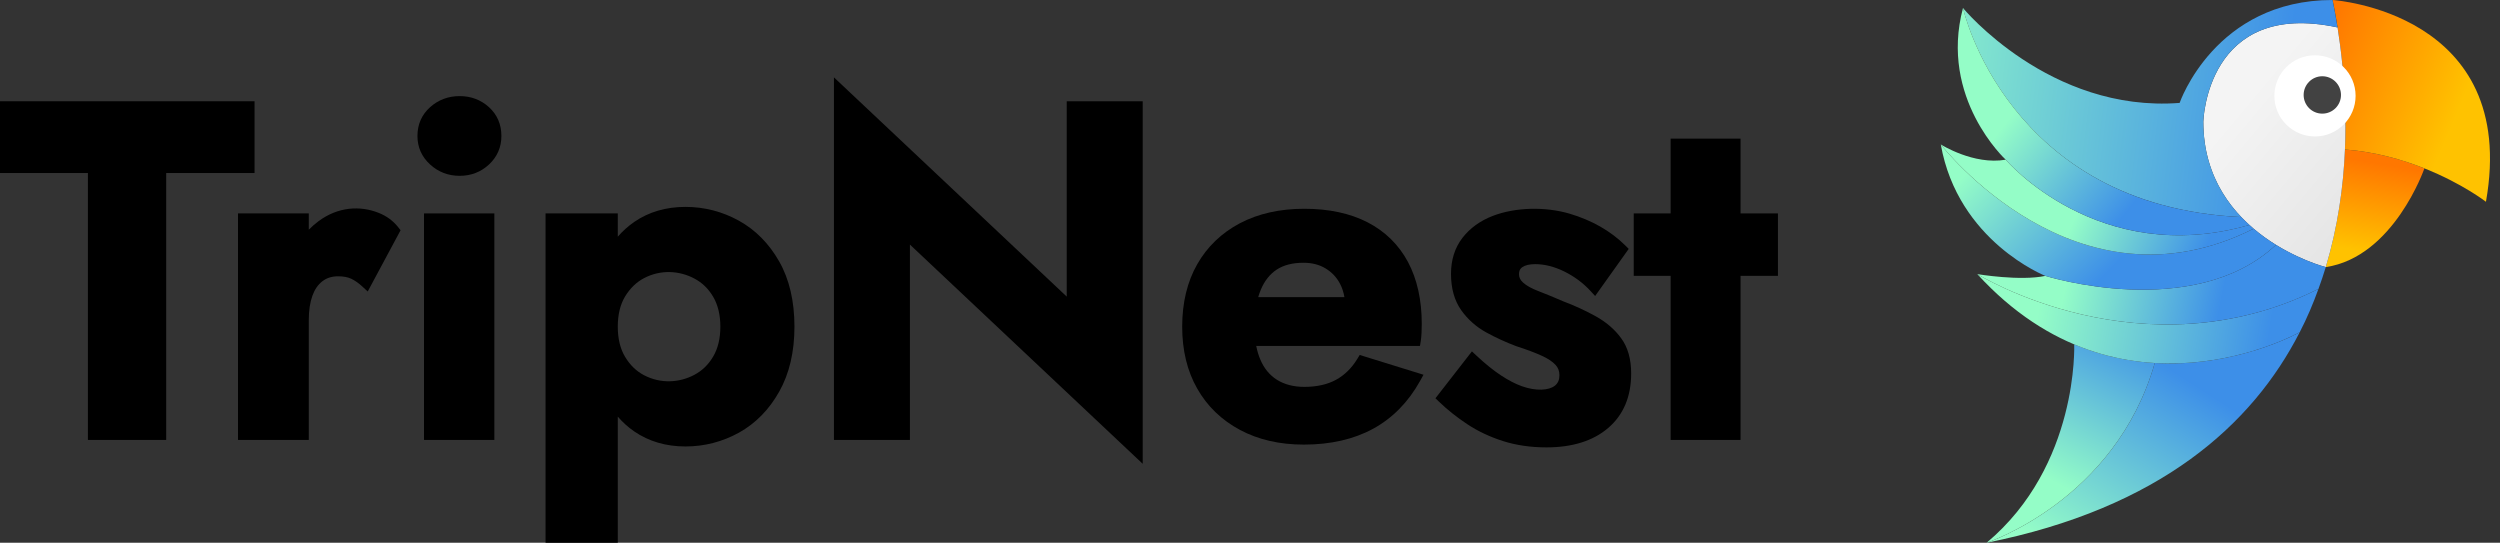<svg width="152" height="33" viewBox="0 0 152 33" fill="none" xmlns="http://www.w3.org/2000/svg">
<rect x="0" y="0" width="152" height="33" fill="#333333" stroke="none"/>
<path d="M142.572 9.077C142.478 11.356 142.139 13.801 141.405 16.239C141.405 16.239 141.405 16.239 141.411 16.239C145.542 15.619 147.4 10.245 147.404 10.238C146.052 9.698 144.402 9.228 142.572 9.09V9.077Z" fill="url(#paint0_linear)"/>
<path d="M141.822 0.001C142.147 1.576 142.508 3.885 142.585 6.572C142.612 7.377 142.612 8.214 142.574 9.077V9.09C144.404 9.228 146.053 9.699 147.406 10.238C149.708 11.155 151.146 12.268 151.146 12.268C153.19 0.726 141.822 0.001 141.822 0.001Z" fill="url(#paint1_linear)"/>
<path d="M142.585 6.572C142.529 4.719 142.343 3.044 142.124 1.668C134.147 -0.05 133.962 7.396 133.962 7.396C133.962 14.348 141.407 16.24 141.407 16.24C142.141 13.802 142.479 11.356 142.574 9.077C142.612 8.213 142.612 7.377 142.585 6.572Z" fill="url(#paint2_linear)"/>
<path d="M131.011 22.07C128.605 30.436 120.787 33 120.787 33C131.308 30.893 136.937 25.842 139.822 20.2C139.735 20.251 135.921 22.361 131.011 22.07Z" fill="url(#paint3_linear)"/>
<path d="M131.011 22.07C129.462 21.978 127.801 21.652 126.112 20.938C126.112 20.944 126.402 28.299 120.787 33C120.788 33 128.605 30.436 131.011 22.07Z" fill="url(#paint4_linear)"/>
<path d="M143.22 5.826C143.22 7.193 142.111 8.296 140.753 8.296C139.387 8.296 138.282 7.193 138.282 5.826C138.282 4.464 139.387 3.361 140.753 3.361C142.111 3.362 143.22 4.464 143.22 5.826Z" fill="white"/>
<path d="M142.332 5.774C142.332 6.401 141.824 6.909 141.195 6.909C140.569 6.909 140.061 6.401 140.061 5.774C140.061 5.147 140.569 4.636 141.195 4.636C141.824 4.636 142.332 5.147 142.332 5.774Z" fill="#424242"/>
<path d="M139.822 20.2C140.273 19.332 140.643 18.452 140.962 17.567C130.265 22.913 120.22 16.666 120.22 16.666C128.955 26.222 139.674 20.284 139.822 20.2Z" fill="url(#paint5_linear)"/>
<path d="M120.22 16.666C120.22 16.666 130.265 22.913 140.963 17.567C141.122 17.125 141.274 16.683 141.407 16.239C141.407 16.239 139.982 15.878 138.381 14.888C133.326 19.6 124.361 16.774 124.361 16.774C122.813 17.102 120.22 16.666 120.22 16.666Z" fill="url(#paint6_linear)"/>
<path d="M124.36 16.775C124.36 16.775 133.325 19.6 138.381 14.888C137.933 14.613 137.471 14.285 137.022 13.904C126.179 19.381 118 8.783 118 8.783C119.045 14.684 124.36 16.775 124.36 16.775Z" fill="url(#paint7_linear)"/>
<path d="M118 8.783C118 8.783 126.179 19.381 137.022 13.904C136.937 13.831 136.853 13.754 136.766 13.676C127.57 16.333 121.946 9.709 121.946 9.709C120.003 10.052 118 8.783 118 8.783Z" fill="url(#paint8_linear)"/>
<path d="M136.265 13.198C136.271 13.198 136.274 13.199 136.274 13.199C134.988 11.853 133.96 9.974 133.96 7.395C133.96 7.395 134.144 -0.05 142.121 1.667C142.023 1.048 141.917 0.488 141.819 0C134.663 0 132.522 6.257 132.522 6.257C124.614 6.866 119.347 0.485 119.347 0.485C119.347 0.485 121.994 12.508 136.265 13.198Z" fill="url(#paint9_linear)"/>
<path d="M121.946 9.709C121.946 9.709 127.571 16.332 136.766 13.676C136.601 13.526 136.434 13.366 136.276 13.2C136.276 13.2 136.272 13.199 136.267 13.199C121.996 12.509 119.35 0.487 119.35 0.487C117.888 5.975 121.946 9.709 121.946 9.709Z" fill="url(#paint10_linear)"/>
<path d="M15.477 6.156H0V10.519H5.345V26.748H10.105V10.519H15.477V6.156Z" fill="black"/>
<path d="M23.032 12.946C21.898 12.488 20.542 12.569 19.354 13.458C19.15 13.612 18.956 13.781 18.774 13.965V12.976H14.47V26.747H18.774V19.463C18.774 18.879 18.849 18.38 18.997 17.975C19.133 17.596 19.337 17.302 19.605 17.097C19.867 16.897 20.178 16.799 20.557 16.799C20.88 16.799 21.15 16.85 21.359 16.95C21.584 17.058 21.808 17.216 22.027 17.418L22.357 17.723L24.355 13.999L24.214 13.82C23.909 13.431 23.511 13.136 23.032 12.946Z" fill="black"/>
<path d="M27.948 5.843C27.256 5.843 26.653 6.069 26.153 6.514C25.642 6.972 25.381 7.561 25.381 8.267C25.381 8.951 25.64 9.534 26.15 10C26.647 10.457 27.253 10.69 27.947 10.69C28.641 10.69 29.242 10.457 29.735 9.998C30.232 9.532 30.485 8.95 30.485 8.267C30.485 7.562 30.232 6.974 29.73 6.516C29.238 6.07 28.638 5.843 27.948 5.843Z" fill="black"/>
<path d="M30.057 12.976H25.78V26.748H30.057V12.976Z" fill="black"/>
<path d="M44.926 13.419C43.919 12.862 42.824 12.579 41.674 12.579C40.491 12.579 39.444 12.886 38.561 13.493C38.193 13.748 37.859 14.048 37.561 14.39V12.976H33.17V33H37.561V25.331C37.859 25.676 38.193 25.977 38.562 26.231C39.444 26.836 40.491 27.145 41.674 27.145C42.824 27.145 43.919 26.863 44.928 26.306C45.938 25.744 46.762 24.906 47.375 23.813C47.991 22.724 48.303 21.394 48.303 19.863C48.303 18.312 47.991 16.977 47.375 15.897C46.76 14.813 45.938 13.98 44.926 13.419ZM39.15 16.915C40.176 16.373 41.313 16.457 42.209 16.931C42.693 17.185 43.071 17.551 43.363 18.048C43.652 18.542 43.798 19.153 43.798 19.863C43.798 20.572 43.652 21.182 43.363 21.675C43.071 22.173 42.693 22.538 42.207 22.795C41.32 23.264 40.181 23.352 39.148 22.808C38.683 22.562 38.31 22.2 38.006 21.698C37.711 21.208 37.561 20.59 37.561 19.862C37.561 19.133 37.71 18.514 38.006 18.024C38.306 17.531 38.691 17.158 39.15 16.915Z" fill="black"/>
<path d="M64.857 18.033L50.704 4.704V26.748H55.323V14.87L69.476 28.199V6.156H64.857V18.033Z" fill="black"/>
<path d="M82.529 21.813C82.184 22.382 81.746 22.812 81.224 23.094C80.703 23.378 80.055 23.522 79.302 23.522C78.653 23.522 78.094 23.376 77.64 23.092C77.193 22.81 76.851 22.394 76.626 21.857C76.52 21.61 76.439 21.335 76.379 21.034H86.334L86.382 20.743C86.402 20.621 86.418 20.456 86.429 20.25C86.44 20.054 86.443 19.869 86.443 19.691C86.443 18.238 86.161 16.974 85.607 15.932C85.044 14.879 84.215 14.066 83.143 13.514C82.082 12.969 80.791 12.693 79.302 12.693C77.812 12.693 76.496 12.989 75.388 13.572C74.272 14.162 73.396 15.002 72.792 16.066C72.185 17.127 71.877 18.404 71.877 19.863C71.877 21.302 72.185 22.569 72.792 23.628C73.396 24.695 74.27 25.538 75.386 26.136C76.493 26.731 77.802 27.032 79.273 27.032C80.898 27.032 82.316 26.707 83.491 26.065C84.673 25.419 85.632 24.44 86.343 23.157L86.55 22.784L82.67 21.582L82.529 21.813ZM76.654 17.622C76.881 17.077 77.209 16.662 77.63 16.388C78.053 16.114 78.597 15.976 79.246 15.976C79.771 15.976 80.213 16.089 80.599 16.323C80.983 16.556 81.272 16.865 81.481 17.267C81.602 17.501 81.69 17.767 81.741 18.064H76.5C76.546 17.908 76.597 17.76 76.654 17.622Z" fill="black"/>
<path d="M97.022 19.231C96.416 18.893 95.745 18.584 95.044 18.32C94.472 18.072 93.96 17.863 93.51 17.689C93.109 17.535 92.801 17.363 92.597 17.175C92.432 17.023 92.356 16.866 92.356 16.678C92.356 16.413 92.463 16.305 92.558 16.242C92.736 16.121 93 16.06 93.341 16.06C93.909 16.06 94.504 16.21 95.107 16.506C95.722 16.811 96.256 17.206 96.694 17.683L96.984 17.997L99.025 15.133L98.818 14.925C98.383 14.491 97.871 14.104 97.294 13.775C96.728 13.453 96.101 13.189 95.431 12.991C93.956 12.557 92.136 12.595 90.757 13.128C89.99 13.425 89.371 13.874 88.917 14.462C88.455 15.061 88.221 15.796 88.221 16.649C88.221 17.537 88.43 18.278 88.839 18.855C89.233 19.413 89.745 19.87 90.36 20.209C90.94 20.528 91.548 20.807 92.183 21.046C92.817 21.25 93.341 21.446 93.737 21.629C94.109 21.795 94.391 21.984 94.578 22.186C94.736 22.358 94.813 22.563 94.813 22.816C94.813 23.093 94.728 23.292 94.544 23.444C94.174 23.746 93.385 23.787 92.535 23.484C92.141 23.345 91.711 23.122 91.261 22.825C90.803 22.524 90.304 22.121 89.772 21.625L89.493 21.364L87.275 24.215L87.502 24.433C88.01 24.921 88.586 25.379 89.215 25.794C89.854 26.217 90.581 26.561 91.376 26.815C92.177 27.07 93.067 27.201 94.024 27.201C95.6 27.201 96.862 26.805 97.775 26.023C98.705 25.23 99.175 24.113 99.175 22.703C99.175 21.834 98.971 21.114 98.568 20.566C98.18 20.033 97.66 19.584 97.022 19.231Z" fill="black"/>
<path d="M105.825 12.976V8.429H101.574V12.976H99.33V16.771H101.574V26.748H105.825V16.771H108.099V12.976H105.825Z" fill="black"/>
<defs>
<linearGradient id="paint0_linear" x1="144.016" y1="15.347" x2="144.931" y2="9.99" gradientUnits="userSpaceOnUse">
<stop stop-color="#FFC200"/>
<stop offset="1" stop-color="#FF7700"/>
</linearGradient>
<linearGradient id="paint1_linear" x1="149.264" y1="7.219" x2="140.64" y2="3.56" gradientUnits="userSpaceOnUse">
<stop stop-color="#FFC200"/>
<stop offset="1" stop-color="#FF7700"/>
</linearGradient>
<linearGradient id="paint2_linear" x1="136.927" y1="5.572" x2="144.766" y2="12.137" gradientUnits="userSpaceOnUse">
<stop stop-color="#F4F4F4"/>
<stop offset="1" stop-color="#E5E5E5"/>
</linearGradient>
<linearGradient id="paint3_linear" x1="125.67" y1="33.908" x2="132.725" y2="22.933" gradientUnits="userSpaceOnUse">
<stop stop-color="#94FDC7"/>
<stop offset="1" stop-color="#3D8FE8"/>
</linearGradient>
<linearGradient id="paint4_linear" x1="124.606" y1="29.155" x2="129.637" y2="19.943" gradientUnits="userSpaceOnUse">
<stop stop-color="#94FDC7"/>
<stop offset="1" stop-color="#3D8FE8"/>
</linearGradient>
<linearGradient id="paint5_linear" x1="124.084" y1="17.88" x2="137.999" y2="20.199" gradientUnits="userSpaceOnUse">
<stop stop-color="#94FDC7"/>
<stop offset="1" stop-color="#3D8FE8"/>
</linearGradient>
<linearGradient id="paint6_linear" x1="125.925" y1="15.67" x2="135.201" y2="17.565" gradientUnits="userSpaceOnUse">
<stop stop-color="#94FDC7"/>
<stop offset="1" stop-color="#3D8FE8"/>
</linearGradient>
<linearGradient id="paint7_linear" x1="122.446" y1="7.592" x2="129.829" y2="14.812" gradientUnits="userSpaceOnUse">
<stop stop-color="#94FDC7"/>
<stop offset="1" stop-color="#3D8FE8"/>
</linearGradient>
<linearGradient id="paint8_linear" x1="126.732" y1="12.011" x2="133.961" y2="15.364" gradientUnits="userSpaceOnUse">
<stop stop-color="#94FDC7"/>
<stop offset="1" stop-color="#3D8FE8"/>
</linearGradient>
<linearGradient id="paint9_linear" x1="114.336" y1="3.54" x2="138.835" y2="6.61" gradientUnits="userSpaceOnUse">
<stop stop-color="#94FDC7"/>
<stop offset="1" stop-color="#3D8FE8"/>
</linearGradient>
<linearGradient id="paint10_linear" x1="122.722" y1="6.509" x2="129.877" y2="12.161" gradientUnits="userSpaceOnUse">
<stop stop-color="#94FDC7"/>
<stop offset="1" stop-color="#3D8FE8"/>
</linearGradient>
</defs>
</svg>
